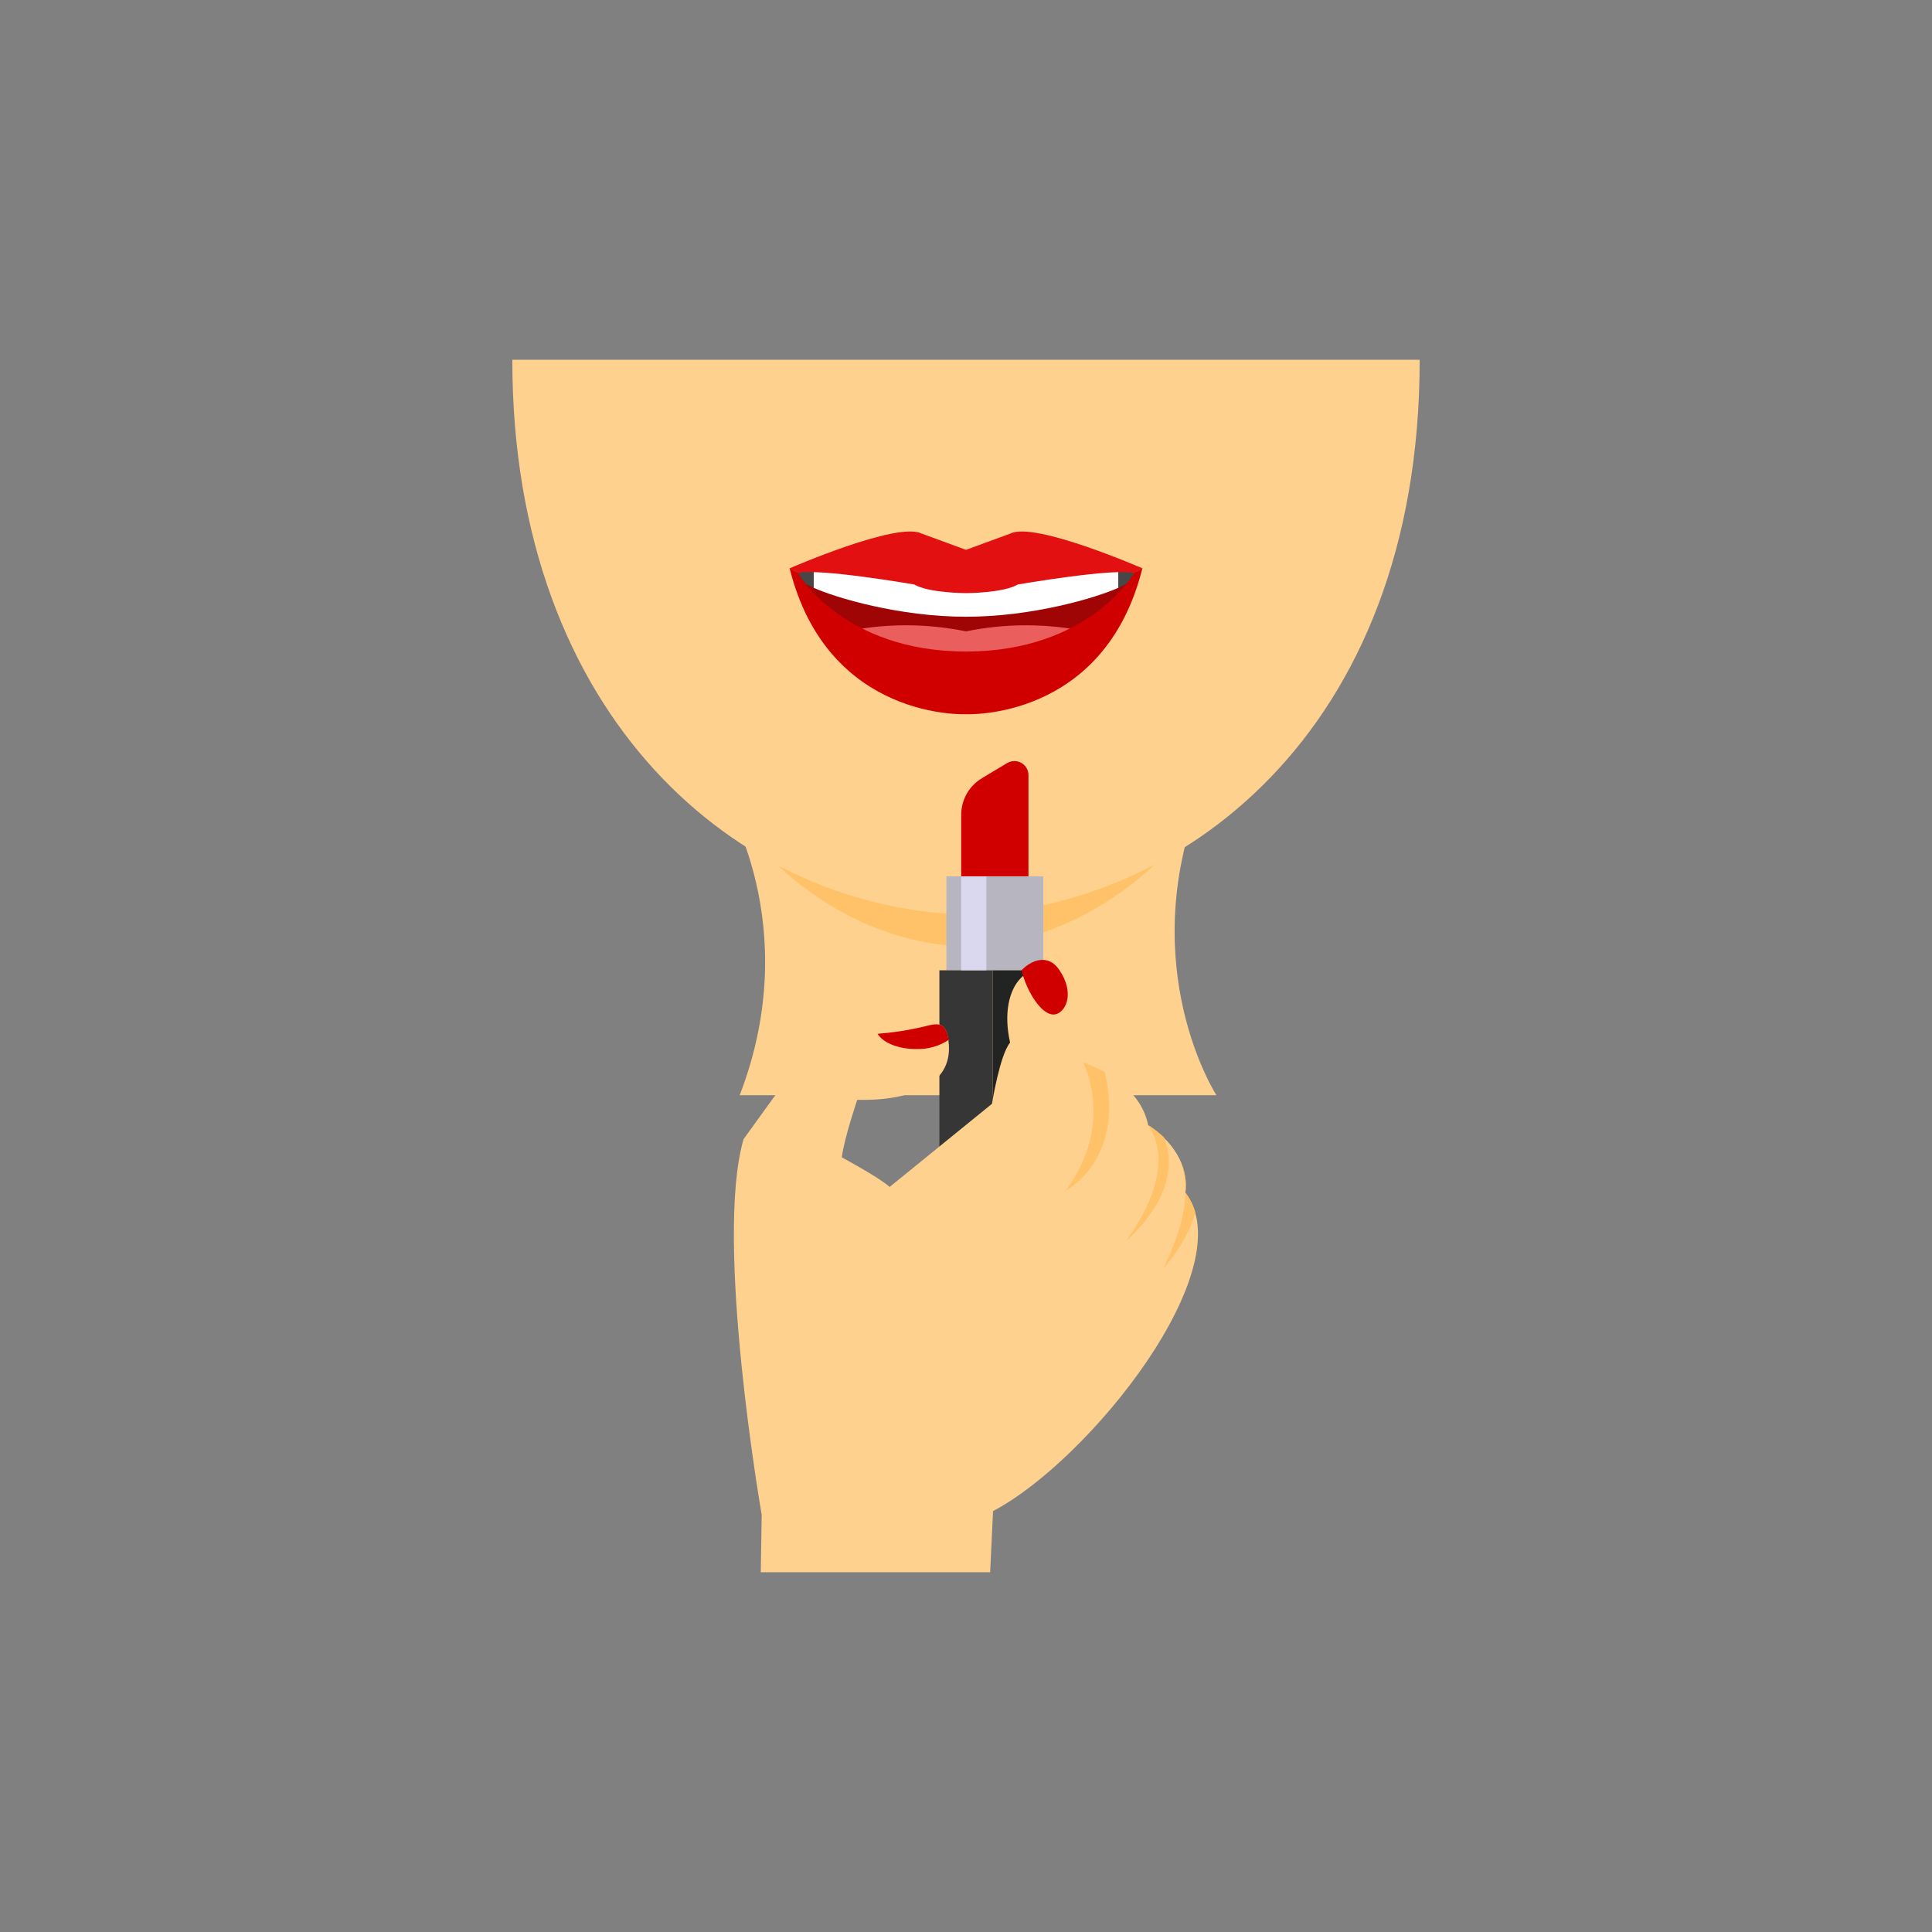 <svg width="40" height="40" viewBox="0 0 40 40" fill="none" xmlns="http://www.w3.org/2000/svg">
<rect x="0" y="0" width="40" height="40" fill="#808080" stroke="none"/>
<path d="M24.846 16.523H14.975C14.975 16.523 16.672 19.146 15.315 22.675H25.185C25.185 22.675 23.488 20.052 24.846 16.523Z" fill="#FFD18E"/>
<path d="M13.069 9.496C13.069 16.043 16.554 19.503 20 19.599C23.176 19.511 26.931 16.384 26.931 9.496H13.069Z" fill="#FFC268"/>
<path d="M10.607 7.449C10.607 14.889 15.327 18.824 20 18.934C24.304 18.832 29.393 15.28 29.393 7.449H10.607Z" fill="#FFD18E"/>
<path d="M20 11.64C17.487 11.389 16.472 11.838 16.472 11.838C16.692 13.425 20 14.1 20 14.1C20 14.1 23.308 13.425 23.528 11.838C23.528 11.84 22.513 11.389 20 11.64Z" fill="#A00505"/>
<path d="M20 11.889C20 11.889 17.809 11.642 16.845 11.748V12.169C17.297 12.374 18.619 12.769 20 12.769C21.381 12.769 22.703 12.374 23.155 12.169V11.748C22.19 11.642 20 11.889 20 11.889Z" fill="white"/>
<path d="M23.155 11.748V12.169C23.262 12.121 23.319 12.089 23.319 12.089L23.528 11.84C23.41 11.787 23.284 11.756 23.155 11.748Z" fill="#474747"/>
<path d="M16.845 11.748V12.169C16.739 12.121 16.681 12.089 16.681 12.089L16.472 11.84C16.59 11.787 16.716 11.756 16.845 11.748Z" fill="#474747"/>
<path d="M20.919 11.047L20 11.384L19.081 11.047C18.586 10.79 16.348 11.767 16.348 11.767L16.519 11.869C16.895 11.75 18.927 12.101 18.927 12.101C19.235 12.28 20 12.28 20 12.28C20 12.28 20.765 12.28 21.073 12.101C21.073 12.101 23.106 11.75 23.481 11.869L23.652 11.767C23.652 11.767 21.415 10.79 20.919 11.047Z" fill="#E21010"/>
<path d="M20 13.072C18.358 12.736 17.127 13.178 17.127 13.178L20 13.898L22.874 13.178C22.874 13.178 21.642 12.736 20 13.072Z" fill="#EA5E5E"/>
<path d="M23.481 11.866C23.481 11.866 22.549 13.489 20 13.489C17.451 13.489 16.519 11.866 16.519 11.866L16.348 11.764C17.134 14.924 20 14.787 20 14.787C20 14.787 22.866 14.924 23.652 11.764L23.481 11.866Z" fill="#D10000"/>
<path d="M21.601 18.144H19.594V20.089H21.601V18.144Z" fill="#B7B6C0"/>
<path d="M20.552 20.089H19.449V24.645H20.552V20.089Z" fill="#363636"/>
<path d="M21.293 18.143H19.901V16.868C19.901 16.716 19.941 16.566 20.015 16.434C20.09 16.302 20.198 16.191 20.329 16.113L20.853 15.798C20.897 15.772 20.947 15.758 20.998 15.757C21.05 15.756 21.101 15.769 21.145 15.795C21.19 15.82 21.227 15.857 21.253 15.901C21.279 15.946 21.293 15.996 21.293 16.048V18.143Z" fill="#D10000"/>
<path d="M21.746 20.089H20.552V24.645H21.746V20.089Z" fill="#222323"/>
<path d="M20.421 18.144H19.901V20.089H20.421V18.144Z" fill="#D9D8EF"/>
<path d="M20.56 31.285L20.5 32.551H15.751L15.77 31.363C15.77 31.363 14.781 25.683 15.395 23.585L16.938 21.447C17.349 21.453 17.76 21.439 18.169 21.403C18.517 21.377 18.861 21.321 19.2 21.237C19.45 21.17 19.585 21.193 19.637 21.531C19.637 21.539 19.637 21.547 19.637 21.554C19.754 22.434 18.889 22.796 17.748 22.771C17.748 22.771 17.484 23.545 17.428 23.961C17.428 23.961 18.201 24.377 18.42 24.574L20.538 22.853C20.538 22.853 20.698 21.843 20.913 21.586C20.774 20.969 20.898 20.499 21.124 20.261C21.398 19.973 21.82 20.026 22.108 20.569C22.273 20.877 22.393 21.344 22.42 21.995C23.038 22.209 23.649 22.654 23.771 23.297C24.399 23.704 24.61 24.267 24.541 24.693C25.739 26.252 22.553 30.24 20.56 31.285Z" fill="#FFD18E"/>
<path d="M19.639 21.531C19.439 21.662 19.204 21.728 18.965 21.719C18.593 21.719 18.279 21.587 18.169 21.403C18.517 21.377 18.862 21.322 19.2 21.237C19.452 21.171 19.588 21.193 19.639 21.531Z" fill="#D10000"/>
<path d="M22.069 24.645C23.08 23.27 22.446 22.04 22.424 21.996C22.58 22.05 22.73 22.118 22.874 22.198C23.29 24.035 22.069 24.645 22.069 24.645Z" fill="#FFC268"/>
<path d="M23.312 25.694C24.468 24.094 23.784 23.338 23.775 23.294C23.894 23.37 24.004 23.457 24.106 23.555V23.56C24.545 24.694 23.312 25.694 23.312 25.694Z" fill="#FFC268"/>
<path d="M24.466 24.095C24.538 24.28 24.565 24.479 24.546 24.677C24.554 24.48 24.527 24.283 24.466 24.095Z" fill="#F79E46"/>
<path d="M24.746 25.096C24.578 25.736 24.115 26.23 24.08 26.267C24.419 25.589 24.532 25.073 24.546 24.695C24.637 24.815 24.705 24.951 24.746 25.096Z" fill="#FFC268"/>
<path d="M21.883 20.991C21.594 21.099 21.253 20.52 21.149 20.089C21.357 19.871 21.709 19.739 21.937 20.089C22.24 20.542 22.085 20.914 21.883 20.991Z" fill="#D10000"/>
</svg>
